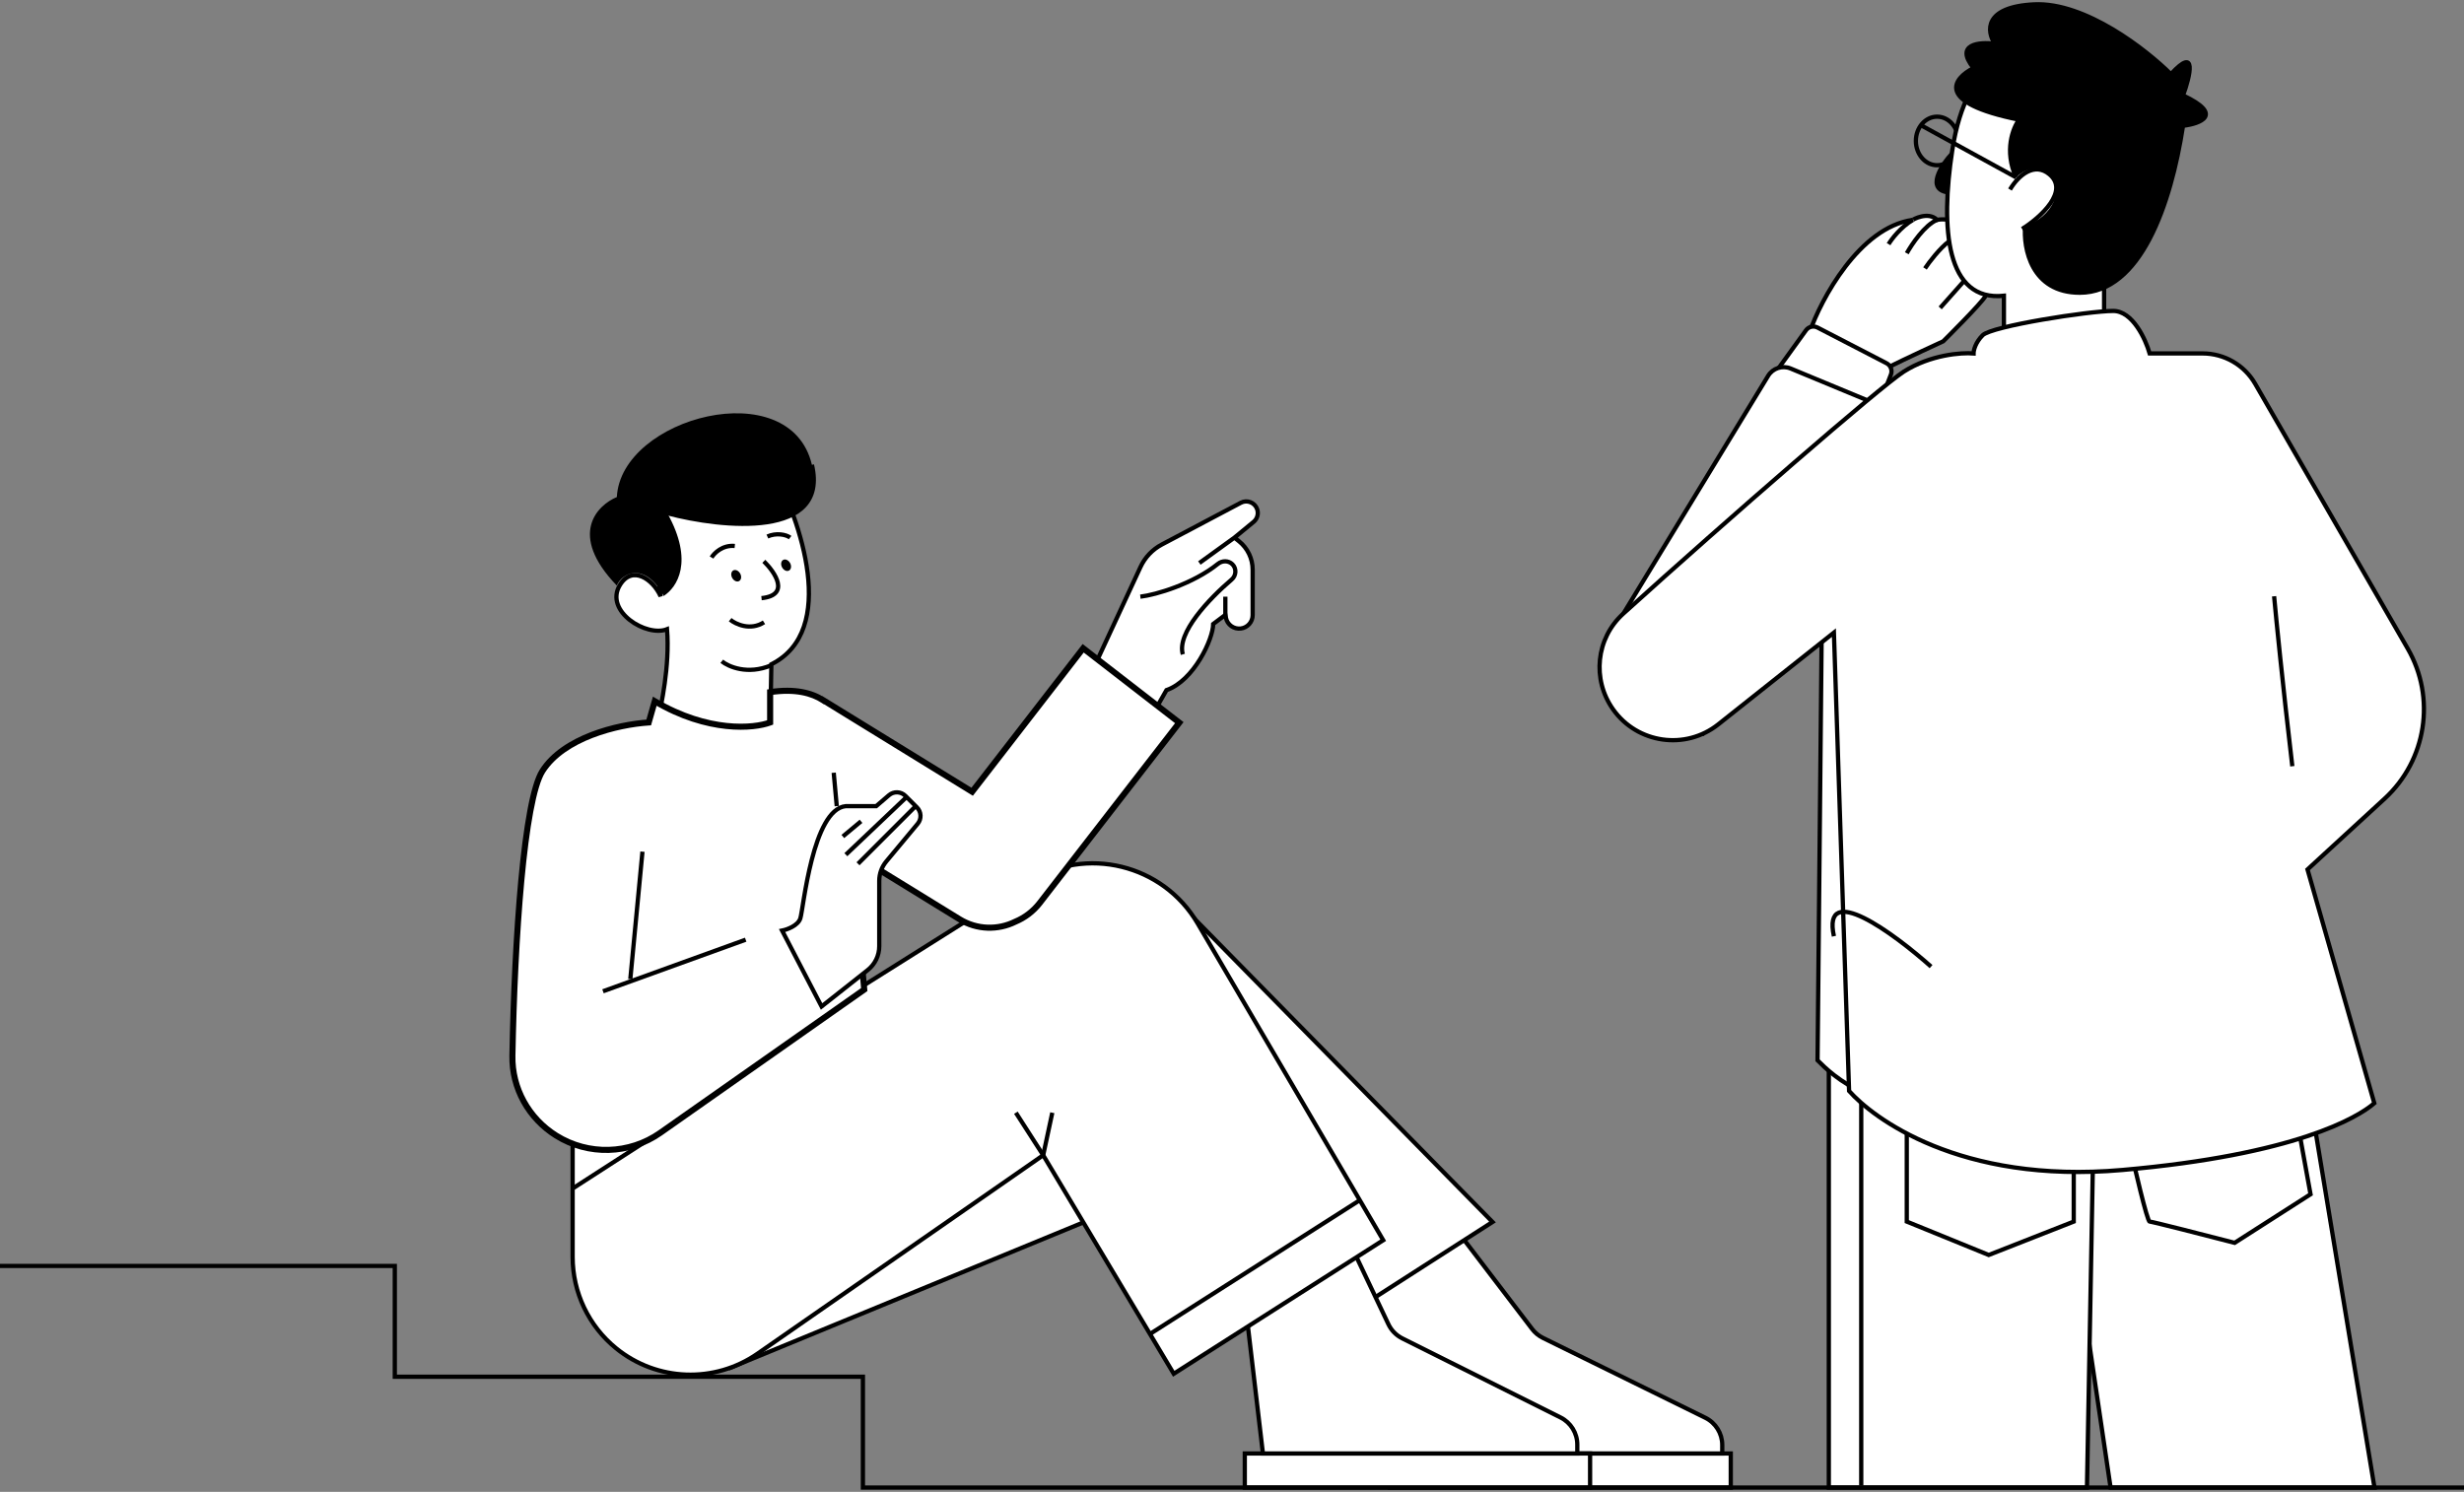 <svg width="578" height="350" viewBox="0 0 578 350" fill="none" xmlns="http://www.w3.org/2000/svg">
<rect x="0" y="0" width="578" height="350" fill="#808080" stroke="none"/>
<path d="M557 349L542.769 263L483 267.3L495.096 349H557Z" fill="white" stroke="black" strokeWidth="1.424"/>
<path d="M499.272 267.366C500.696 273.776 503.687 286.594 504.257 286.594C504.827 286.594 517.788 289.918 524.197 291.579L542.001 280.185L539.153 264.518" stroke="black" strokeWidth="1.424" strokeLinejoin="round"/>
<path d="M429 349V251L491 270.314L489.558 349H429Z" fill="white" stroke="black" strokeWidth="1.424"/>
<path d="M426.357 248.763L427.347 146.279L433.044 142.719L437.697 256.7C431.46 253.866 428.058 250.464 426.357 248.763Z" fill="white" stroke="black" strokeWidth="1.424" strokeLinejoin="round"/>
<path d="M448.712 51.584C436.178 53.293 427.11 70.337 424.499 77.933L442.302 86.479C447.179 84.041 455.833 80.07 455.833 80.07C455.833 80.07 465.007 70.98 465.803 69.388L463.667 57.281C463.667 53.863 460.818 53.008 459.394 53.008C458.255 51.299 455.596 51.346 454.409 51.584C452.273 49.447 448.551 51.606 448.712 51.584Z" fill="white" stroke="black" strokeWidth="1.424" strokeLinejoin="round"/>
<path d="M455.12 72.236L460.817 65.827" stroke="black" strokeWidth="1.424" strokeLinecap="round" strokeLinejoin="round"/>
<path d="M451.559 62.978C452.508 61.554 454.977 58.278 457.256 56.569" stroke="black" strokeWidth="1.424" strokeLinecap="round" strokeLinejoin="round"/>
<path d="M447.286 59.417C448.473 57.281 451.559 52.723 454.407 51.584" stroke="black" strokeWidth="1.424" strokeLinecap="round" strokeLinejoin="round"/>
<path d="M443.014 57.281C443.726 56.094 445.862 53.293 448.711 51.584" stroke="black" strokeWidth="1.424" strokeLinecap="round" strokeLinejoin="round"/>
<path d="M416.337 87.599L423.637 77.492C424.257 76.634 425.411 76.359 426.351 76.845L442.548 85.223C443.518 85.725 443.954 86.877 443.558 87.895L439.768 97.641L416.337 87.599Z" fill="white" stroke="black" strokeWidth="1.424" strokeLinejoin="round"/>
<ellipse cx="454.406" cy="33.068" rx="4.985" ry="5.697" stroke="black" strokeWidth="1.424"/>
<path d="M457.968 35.916C455.357 38.765 451.559 44.605 457.256 45.174C462.953 45.744 460.104 39.24 457.968 35.916Z" fill="black" stroke="black" strokeWidth="1.424"/>
<path d="M457.968 35.204C461.44 12.636 473.872 10.279 481.469 11.703C486.596 11.792 491.676 15.538 493.575 17.4V75.085L470.074 80.782V69.388C456.543 70.812 455.118 53.72 457.968 35.204Z" fill="white" stroke="black" strokeWidth="1.424"/>
<path d="M475.06 53.008C481.469 50.872 484.318 44.462 480.757 40.901C477.909 38.053 474.348 40.189 472.924 41.614C470.075 35.347 472.211 29.982 473.635 28.083C453.695 24.095 458.205 18.35 462.953 15.976C458.395 10.279 464.378 9.804 467.938 10.279C466.039 7.43 465.232 1.591 477.196 1.021C489.161 0.451 503.546 11.703 509.243 17.4C515.51 10.564 513.754 17.875 512.092 22.385C521.777 26.943 516.128 29.032 512.092 29.507C509.243 48.023 502.122 68.675 487.879 68.675C476.484 68.675 474.585 58.23 475.06 53.008Z" fill="black"/>
<path d="M472.924 41.614C470.075 35.347 472.211 29.982 473.635 28.083C453.695 24.095 458.205 18.35 462.953 15.976C458.395 10.279 464.378 9.804 467.938 10.279C466.039 7.43 465.232 1.591 477.196 1.021C489.161 0.451 503.546 11.703 509.243 17.4C515.51 10.564 513.754 17.875 512.092 22.385C521.777 26.943 516.128 29.032 512.092 29.507C509.243 48.023 502.122 68.675 487.879 68.675C476.484 68.675 474.585 58.23 475.06 53.008" stroke="black" strokeWidth="1.425"/>
<path d="M414.759 88.183L376.783 150.573L399.572 171.938L445.862 97.162L420.046 86.457C418.099 85.65 415.855 86.383 414.759 88.183Z" fill="white" stroke="black" strokeWidth="1.424"/>
<path d="M471.499 44.462C473.635 40.901 477.338 38.053 480.757 40.901C485.399 44.77 478.857 50.871 474.347 53.72" stroke="black" strokeWidth="1.424" strokeLinecap="round"/>
<path d="M447.286 264.518V286.594L466.514 294.428L486.454 286.594V267.366" stroke="black" strokeWidth="1.424" strokeLinejoin="round"/>
<path d="M436.604 253.123V348.552" stroke="black" strokeWidth="1.424" strokeLinejoin="round"/>
<path d="M495.712 72.948C500.27 72.948 503.309 79.595 504.258 82.918H516.678C521.771 82.918 526.477 85.639 529.02 90.052L564.799 152.17C571.455 163.724 569.204 178.349 559.383 187.368L541.29 203.985L556.957 258.82C553.159 262.144 538.441 270.927 497.849 274.488C459.553 277.847 439.215 262.123 433.755 255.951L430.194 148.416L403.079 169.934C395.367 176.055 384.099 174.454 378.397 166.428C373.399 159.395 374.383 149.755 380.783 143.969C405.289 121.815 441.203 90.609 446.574 87.191C452.841 83.203 460.105 82.681 462.953 82.918C462.953 82.206 463.381 80.355 465.09 78.646C467.226 76.509 490.015 72.948 495.712 72.948Z" fill="white" stroke="black" strokeWidth="1.424"/>
<path d="M452.984 226.774C444.2 218.94 427.346 206.548 430.195 219.652" stroke="black" strokeWidth="1.424"/>
<path d="M533.456 139.891C533.93 145.113 535.45 160.401 537.728 179.771" stroke="black" strokeWidth="1.424"/>
<path d="M472.924 41.614L450.847 29.507" stroke="black" strokeWidth="1.424" strokeLinecap="round"/>
<path d="M406 341H326V349H406V341Z" fill="white" stroke="black" strokeWidth="1.424" strokeLinecap="round"/>
<path d="M359.413 311.812L339.714 286L319 303.143L329.714 341H404V339.005C404 336.291 402.457 333.813 400.021 332.615L361.931 313.882C360.943 313.396 360.081 312.687 359.413 311.812Z" fill="white" stroke="black" strokeWidth="1.424" strokeLinecap="round"/>
<path d="M280.318 276.007L171.359 320.873L157.828 296.66L273.277 208.509L350.109 286.689L312.365 310.903L280.318 276.007Z" fill="white" stroke="black" strokeWidth="1.424" strokeLinecap="round"/>
<path d="M373 341H292V349H373V341Z" fill="white" stroke="black" strokeWidth="1.424" strokeLinecap="round"/>
<path d="M325.692 310.68L316.818 292L292 304.971L296.255 341H370V338.917C370 336.219 368.475 333.753 366.062 332.547L328.941 313.994C327.518 313.283 326.375 312.117 325.692 310.68Z" fill="white" stroke="black" strokeWidth="1.424" strokeLinecap="round"/>
<path d="M134.327 294.887V263.188L202.694 231.141L241.187 206.921C254.803 198.354 272.807 202.753 280.937 216.635L324.472 290.962L275.334 322.297L244.711 271.022L177.721 317.574C167.624 324.591 154.105 324.09 144.555 316.347C138.085 311.101 134.327 303.216 134.327 294.887Z" fill="white" stroke="black" strokeWidth="1.424" strokeLinecap="round"/>
<path d="M151.946 267.473L134.371 278.812" stroke="black" strokeWidth="1.451" strokeLinecap="round"/>
<path d="M267.533 133.025L256.224 157.411L269.881 168.494L273.624 161.914C280.081 159.668 284.559 149.924 284.588 146.395L287.437 144.259L287.571 144.932C287.897 146.56 289.424 147.66 291.071 147.454C292.656 147.256 293.846 145.908 293.846 144.311L293.846 139.986L293.846 133.655C293.846 131.055 292.662 128.596 290.63 126.975L289.573 126.132L294.062 122.439C294.943 121.715 295.276 120.516 294.895 119.442C294.343 117.883 292.536 117.178 291.074 117.951L272.545 127.745C270.342 128.91 268.581 130.765 267.533 133.025Z" fill="white"/>
<path d="M281.344 132.084L289.573 126.132M289.573 126.132L294.062 122.439C294.943 121.715 295.276 120.516 294.895 119.442V119.442C294.343 117.883 292.536 117.178 291.074 117.951L272.545 127.745C270.342 128.91 268.581 130.765 267.533 133.025L256.224 157.411L269.881 168.494L273.624 161.914C280.081 159.668 284.559 149.924 284.588 146.395L287.437 144.259L287.571 144.932C287.897 146.56 289.424 147.66 291.071 147.454V147.454C292.656 147.256 293.846 145.908 293.846 144.311L293.846 139.986L293.846 133.655C293.846 131.055 292.662 128.596 290.63 126.975L289.573 126.132Z" stroke="black" strokeWidth="1.424" strokeLinecap="round" strokeLinejoin="round"/>
<path d="M267.499 139.986C271.148 139.557 279.845 136.992 285.689 132.292C286.7 131.479 288.183 131.471 289.1 132.389V132.389C290.105 133.394 289.994 135.057 288.91 135.977C283.632 140.464 275.974 148.534 277.469 153.517" stroke="black" strokeWidth="1.424" strokeLinecap="round" strokeLinejoin="round"/>
<path d="M180.945 155.845C196.741 147.924 187.73 121.979 181.25 109.996L152.277 113.686L154.967 139.898C153.114 135.793 148.261 132.536 145.395 137.301C141.723 143.405 151.658 149.544 156.473 147.618C157.158 156.361 155.048 165.619 154.309 169.18C167.475 174.701 176.463 174.611 180.659 171.317L180.945 155.845Z" fill="white" stroke="black" strokeWidth="1.424" strokeLinejoin="round"/>
<path d="M171.275 145.383C172.577 146.442 175.988 148.049 179.214 146" stroke="black" strokeWidth="1.424" strokeLinecap="round"/>
<path d="M166.916 130.797C167.527 129.779 169.473 127.814 172.365 128.09" stroke="black" strokeWidth="1.424" strokeLinecap="round"/>
<path d="M185.343 126.122C184.404 125.396 182.063 124.946 180.011 125.873" stroke="black" strokeWidth="1.424" strokeLinecap="round"/>
<path d="M179.177 131.686C181.829 134.277 185.434 139.634 178.633 140.332" stroke="black" strokeWidth="1.424" strokeLinecap="round"/>
<path d="M156.544 120.407C162.866 131.785 158.809 137.833 155.673 139.826C151.4 131.673 145.808 134.395 144.682 137.374C133.143 125.386 140.122 118.513 144.7 116.611C145.643 97.901 185.369 87.381 190.457 109.051C194.527 126.388 169.544 123.845 156.544 120.407Z" fill="black"/>
<path d="M156.543 120.407C169.543 123.845 194.527 126.388 190.456 109.051" stroke="black" strokeWidth="1.424"/>
<ellipse cx="172.694" cy="135.074" rx="1.068" ry="1.424" transform="rotate(-28.957 172.694 135.074)" fill="black"/>
<ellipse cx="184.401" cy="132.607" rx="1.068" ry="1.424" transform="rotate(-28.957 184.401 132.607)" fill="black"/>
<path d="M169.311 155.143C170.873 156.414 175.371 158.386 180.864 156.104" stroke="black" strokeWidth="1.424" strokeLinecap="round"/>
<path fillRule="evenodd" clipRule="evenodd" d="M243.925 211.819L276.638 169.54L254.089 152.093L228.046 185.75L193.069 164.24L193.054 164.265C190.476 162.583 186.505 161.497 180.657 162.374V169.496C176.859 170.92 166.129 171.917 153.596 164.511L152.171 169.496C144.812 169.971 132.23 173.057 127.244 180.89C122.925 187.679 120.712 220.14 120.199 247.682C120.057 255.31 124.015 262.397 130.489 266.434C138.02 271.131 147.63 270.868 154.893 265.767L202.733 232.165L199.819 200.118L225.07 215.647C229.182 218.176 234.118 218.238 238.149 216.246C240.355 215.328 242.359 213.843 243.925 211.819Z" fill="white"/>
<path d="M276.638 169.54L277.202 169.976L277.637 169.413L277.074 168.977L276.638 169.54ZM243.925 211.819L243.361 211.383L243.925 211.819ZM254.089 152.093L254.525 151.529L253.962 151.093L253.526 151.657L254.089 152.093ZM228.046 185.75L227.673 186.357L228.218 186.692L228.61 186.186L228.046 185.75ZM193.069 164.24L193.442 163.633L192.836 163.26L192.462 163.867L193.069 164.24ZM193.054 164.265L192.664 164.861L193.277 165.261L193.66 164.638L193.054 164.265ZM180.657 162.374L180.552 161.67L179.945 161.761V162.374H180.657ZM180.657 169.496L180.907 170.163L181.369 169.989V169.496H180.657ZM153.596 164.511L153.958 163.898L153.164 163.429L152.911 164.315L153.596 164.511ZM152.171 169.496L152.217 170.207L152.718 170.174L152.856 169.692L152.171 169.496ZM127.244 180.89L127.845 181.273L127.244 180.89ZM120.199 247.682L119.487 247.668L120.199 247.682ZM130.489 266.434L130.866 265.83L130.489 266.434ZM154.893 265.767L155.302 266.35L154.893 265.767ZM202.733 232.165L203.142 232.748L203.479 232.511L203.442 232.101L202.733 232.165ZM199.819 200.118L200.192 199.511L198.981 198.766L199.11 200.182L199.819 200.118ZM225.07 215.647L225.443 215.04L225.07 215.647ZM238.149 216.246L237.875 215.588L237.854 215.597L237.833 215.607L238.149 216.246ZM276.075 169.104L243.361 211.383L244.488 212.255L277.202 169.976L276.075 169.104ZM253.654 152.656L276.203 170.103L277.074 168.977L254.525 151.529L253.654 152.656ZM228.61 186.186L254.653 152.528L253.526 151.657L227.483 185.315L228.61 186.186ZM228.419 185.144L193.442 163.633L192.696 164.846L227.673 186.357L228.419 185.144ZM192.462 163.867L192.447 163.892L193.66 164.638L193.676 164.613L192.462 163.867ZM193.443 163.668C190.691 161.873 186.535 160.773 180.552 161.67L180.763 163.079C186.474 162.222 190.262 163.293 192.664 164.861L193.443 163.668ZM179.945 162.374V169.496H181.369V162.374H179.945ZM180.407 168.829C176.828 170.171 166.323 171.204 153.958 163.898L153.233 165.124C165.936 172.63 176.89 171.669 180.907 170.163L180.407 168.829ZM152.911 164.315L151.486 169.3L152.856 169.692L154.28 164.706L152.911 164.315ZM152.125 168.785C148.384 169.027 143.327 169.929 138.561 171.769C133.808 173.604 129.254 176.407 126.644 180.508L127.845 181.273C130.22 177.54 134.449 174.883 139.074 173.098C143.686 171.317 148.599 170.44 152.217 170.207L152.125 168.785ZM126.644 180.508C125.48 182.336 124.514 185.768 123.693 190.187C122.865 194.645 122.165 200.223 121.585 206.437C120.426 218.867 119.744 233.886 119.487 247.668L120.911 247.695C121.168 233.935 121.848 218.953 123.003 206.569C123.581 200.377 124.276 194.846 125.094 190.447C125.918 186.01 126.849 182.839 127.845 181.273L126.644 180.508ZM119.487 247.668C119.34 255.554 123.432 262.872 130.112 267.038L130.866 265.83C124.598 261.921 120.774 255.065 120.911 247.695L119.487 247.668ZM130.112 267.038C137.886 271.887 147.805 271.616 155.302 266.35L154.484 265.184C147.455 270.121 138.154 270.376 130.866 265.83L130.112 267.038ZM155.302 266.35L203.142 232.748L202.323 231.583L154.484 265.184L155.302 266.35ZM203.442 232.101L200.529 200.053L199.11 200.182L202.023 232.23L203.442 232.101ZM199.446 200.724L224.697 216.253L225.443 215.04L200.192 199.511L199.446 200.724ZM224.697 216.253C229.027 218.916 234.223 218.981 238.465 216.884L237.833 215.607C234.013 217.496 229.338 217.436 225.443 215.04L224.697 216.253ZM243.361 211.383C241.873 213.306 239.97 214.717 237.875 215.588L238.422 216.903C240.739 215.939 242.844 214.379 244.488 212.255L243.361 211.383Z" fill="black"/>
<path d="M287.439 144.971V139.986" stroke="black" strokeWidth="1.424" strokeLinecap="round" strokeLinejoin="round"/>
<path d="M183.464 218.323L192.722 236.127L203.545 227.583C205.255 226.232 206.253 224.173 206.253 221.993V206.658C206.253 204.992 206.837 203.379 207.904 202.099L215.27 193.259C216.213 192.128 216.138 190.463 215.096 189.421L212.391 186.717C211.339 185.664 209.653 185.6 208.523 186.568L205.541 189.124H198.42C190.586 189.837 188.449 213.338 187.737 215.474C187.168 217.183 184.651 218.085 183.464 218.323Z" fill="white" stroke="black" strokeWidth="1.424" strokeLinecap="round" strokeLinejoin="round"/>
<path d="M197.707 196.246L201.979 192.685" stroke="black" strokeWidth="1.424" strokeLinecap="round" strokeLinejoin="round"/>
<path d="M201.268 202.655L214.799 189.124" stroke="black" strokeWidth="1.424" strokeLinecap="round" strokeLinejoin="round"/>
<path d="M198.42 200.519L212.663 186.988" stroke="black" strokeWidth="1.424" strokeLinecap="round" strokeLinejoin="round"/>
<path d="M150.707 199.807L147.858 229.717" stroke="black" strokeWidth="1.424" strokeLinecap="round" strokeLinejoin="round"/>
<path d="M174.919 220.459L141.448 232.566" stroke="black" strokeWidth="1.424" strokeLinecap="round" strokeLinejoin="round"/>
<path d="M196.283 189.124L195.571 181.291" stroke="black" strokeWidth="1.424" strokeLinecap="round" strokeLinejoin="round"/>
<path d="M269.637 313.039L318.775 281.704" stroke="black" strokeWidth="1.424" strokeLinecap="round"/>
<path d="M244.71 271.022L246.846 261.052" stroke="black" strokeWidth="1.424" strokeLinecap="round"/>
<path d="M244.71 271.022L238.301 261.052" stroke="black" strokeWidth="1.424" strokeLinecap="round"/>
<path d="M615 349H202.417C202.417 347.86 202.417 331.185 202.417 322.99H92.612V297H0" stroke="black" strokeWidth="1.424" strokeLinejoin="round"/>
</svg>
